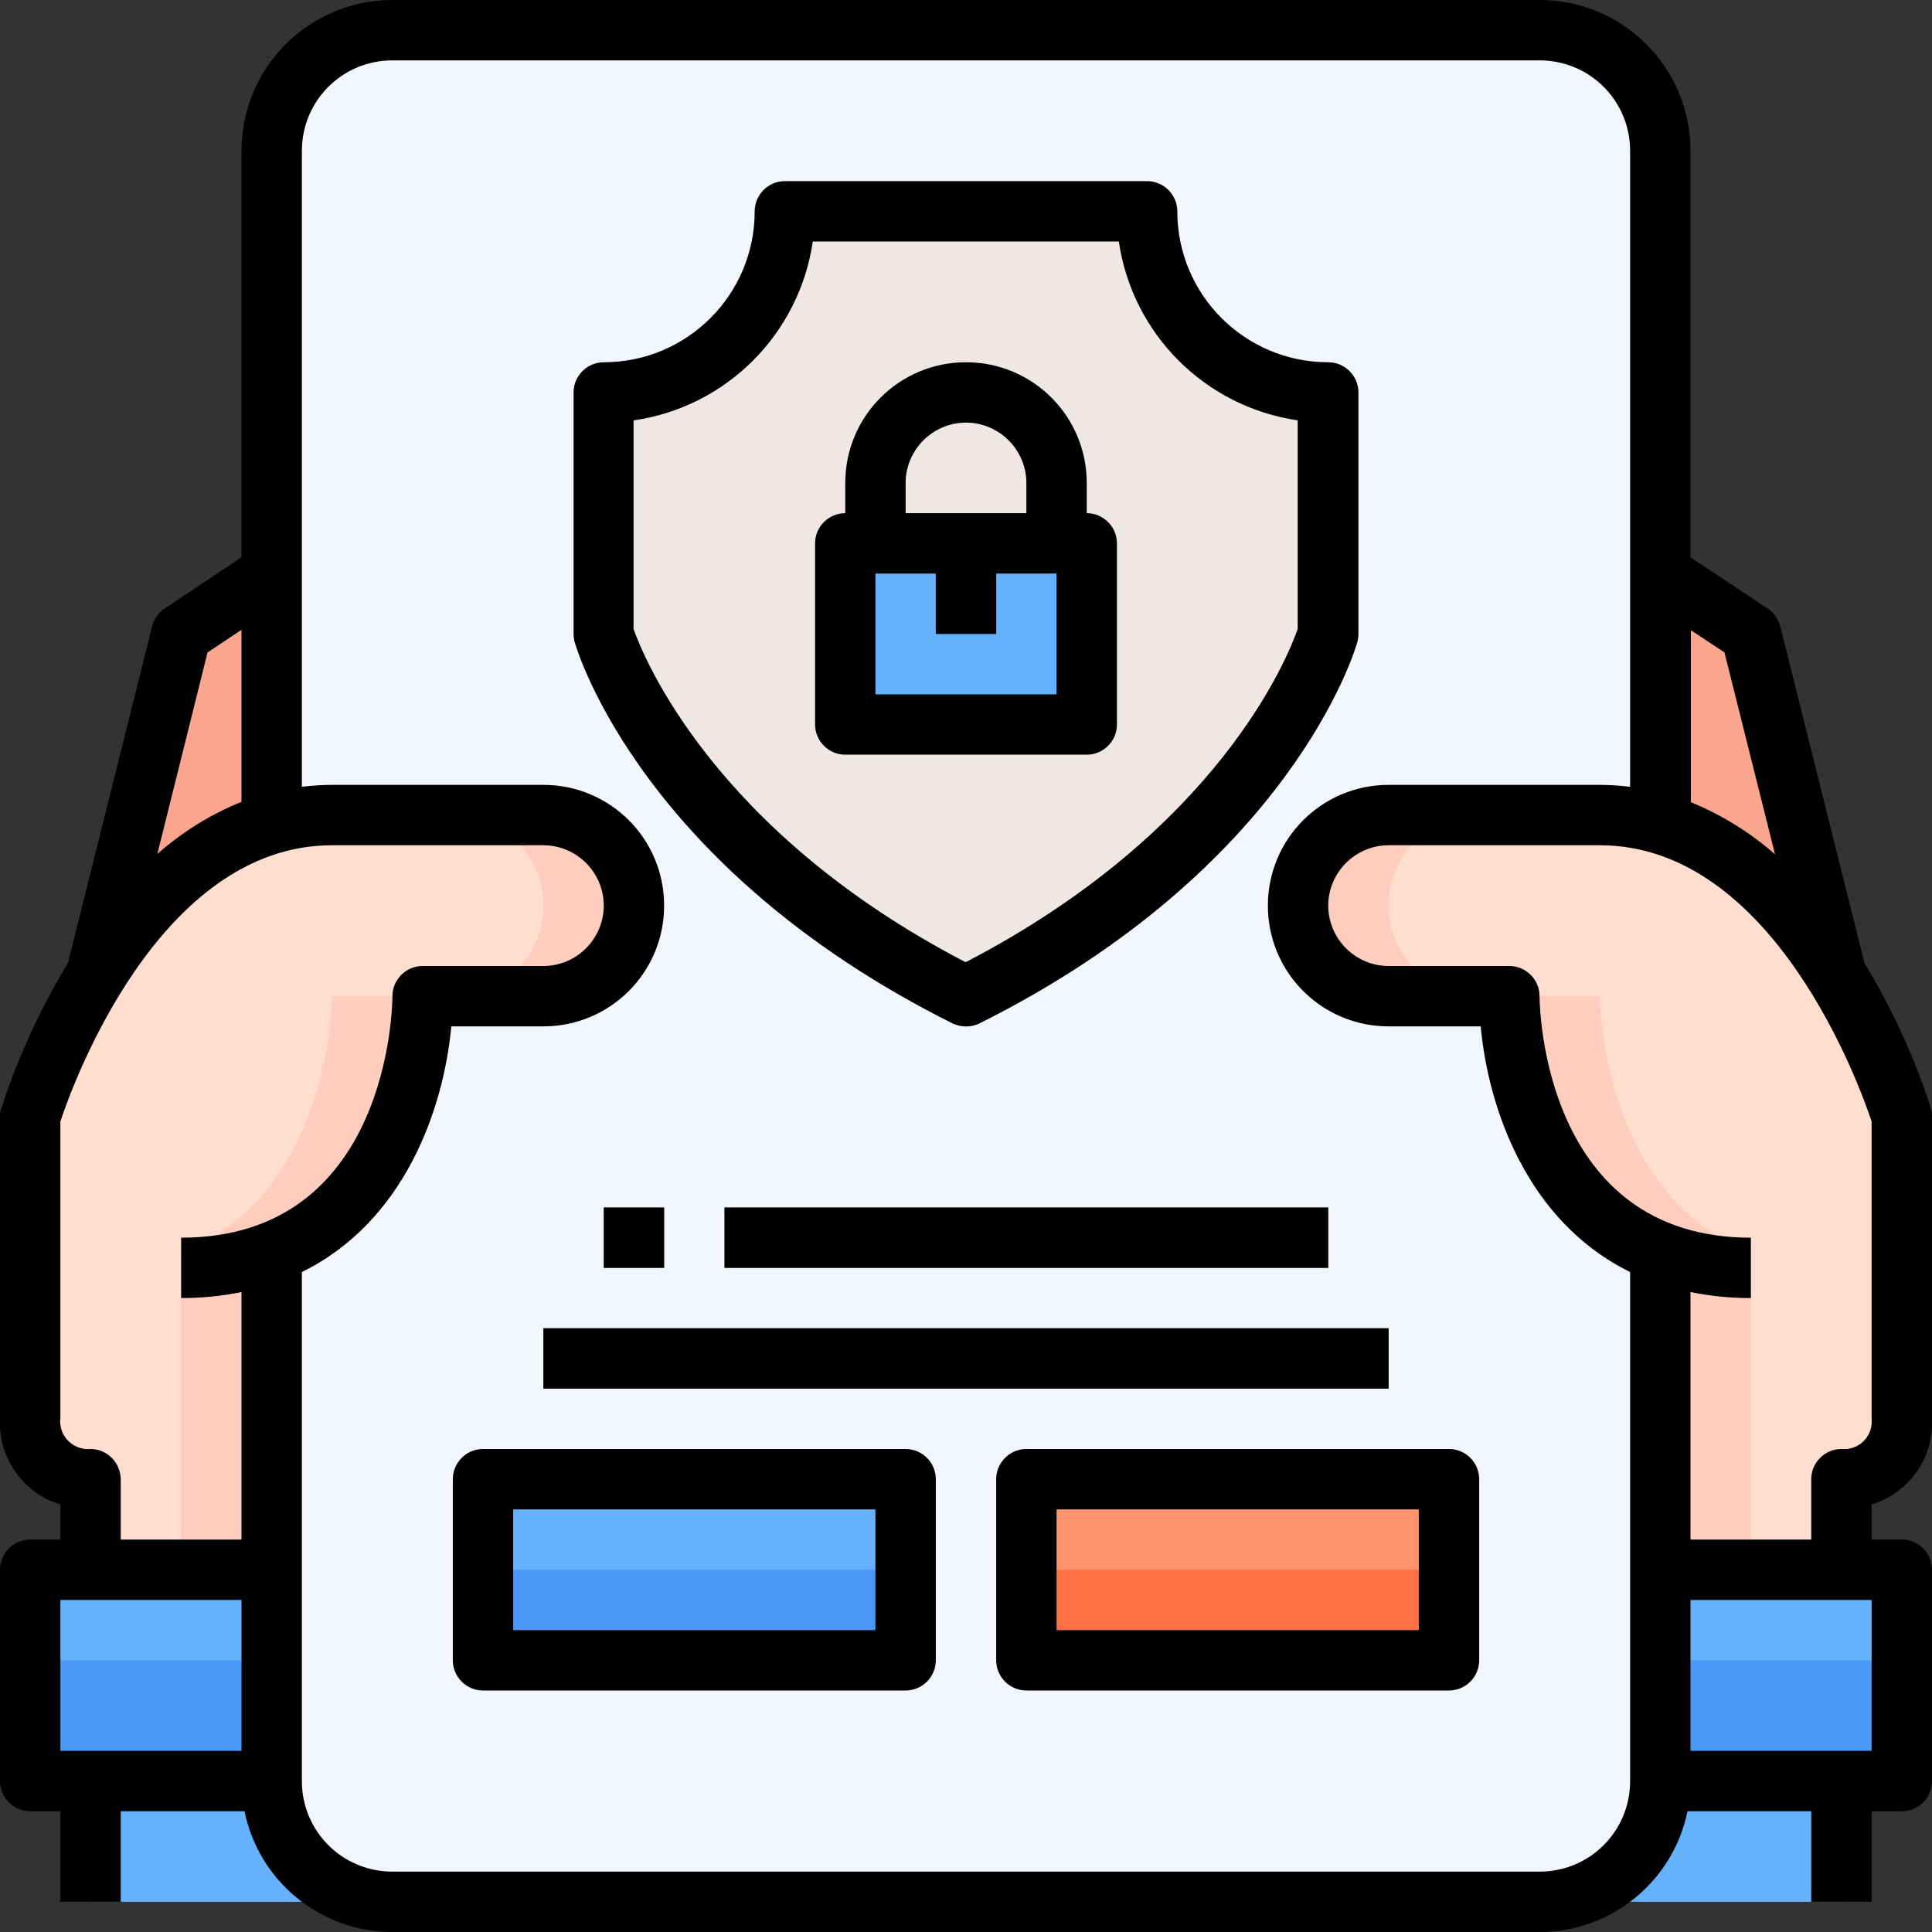 <?xml version="1.0" encoding="utf-8"?>
<!-- Generator: Adobe Illustrator 23.1.0, SVG Export Plug-In . SVG Version: 6.00 Build 0)  -->
<svg version="1.1" id="Слой_1" xmlns="http://www.w3.org/2000/svg" xmlns:xlink="http://www.w3.org/1999/xlink" x="0px" y="0px"
	 viewBox="0 0 512 512" style="enable-background:new 0 0 512 512;" xml:space="preserve">
<rect x="0" y="0" width="512" height="512" fill="#333333" stroke="none"/>
<style type="text/css">
	.st0{fill:#F2F6FC;}
	.st1{fill:#65B1FC;}
	.st2{fill:#4A98F7;}
	.st3{fill:#FAA68E;}
	.st4{fill:#FFDECF;}
	.st5{fill:#FFCDBE;}
	.st6{fill:#EFE7E4;}
	.st7{fill:#9C9C9C;}
	.st8{fill:#FF936B;}
	.st9{fill:#FF7045;}
</style>
<path class="st0" d="M104,8h304c17.7,0,32,14.3,32,32v432c0,17.7-14.3,32-32,32H104c-17.7,0-32-14.3-32-32V40C72,22.3,86.3,8,104,8z
	"/>
<path class="st1" d="M72,416v56H24H8v-56h16H72z"/>
<path class="st2" d="M72,440v32H24H8v-32h16H72z"/>
<path class="st1" d="M504,416v56h-16h-48v-56h48H504z"/>
<path class="st2" d="M504,440v32h-16h-48v-32h48H504z"/>
<path class="st1" d="M104,504H24v-32h48C72,489.7,86.3,504,104,504z"/>
<path class="st1" d="M488,472v32h-80c17.7,0,32-14.3,32-32H488z"/>
<path class="st3" d="M72,152v66.3c-20.9,6.1-36.2,23.5-46.6,40.3L48,168L72,152z"/>
<path class="st3" d="M486.6,258.6c-10.4-16.8-25.8-34.2-46.6-40.3V152l24,16L486.6,258.6z"/>
<path class="st4" d="M72,331.8V416H24v-24c-8.7,0.2-15.8-6.7-16-15.3c0-0.2,0-0.4,0-0.7v-80c4.3-13.1,10.1-25.6,17.4-37.4
	c10.4-16.8,25.8-34.2,46.6-40.3c5.2-1.6,10.6-2.3,16-2.3h56c13.3,0,24,10.7,24,24s-10.7,24-24,24h-32C112,264,112,316.6,72,331.8z"
	/>
<path class="st5" d="M48,331.8V416h24v-84.2c40-15.2,40-67.8,40-67.8H88C88,264,88,316.6,48,331.8z"/>
<path class="st5" d="M144,216h-24c13.3,0,24,10.7,24,24s-10.7,24-24,24h24c13.3,0,24-10.7,24-24S157.3,216,144,216z"/>
<path class="st4" d="M488,392v24h-48v-84.2c-40-15.2-40-67.8-40-67.8h-32c-13.3,0-24-10.7-24-24s10.7-24,24-24h56
	c5.4,0,10.8,0.8,16,2.3c20.9,6.1,36.2,23.5,46.6,40.3c7.2,11.7,13.1,24.3,17.4,37.4v80c0.2,8.7-6.7,15.8-15.3,16
	C488.4,392,488.2,392,488,392z"/>
<path class="st5" d="M368,240c0-13.3,10.7-24,24-24h-24c-13.3,0-24,10.7-24,24s10.7,24,24,24h24C378.7,264,368,253.3,368,240z"/>
<path class="st5" d="M424,264h-24c0,0,0,52.6,40,67.8V416h24v-84.2C424,316.6,424,264,424,264z"/>
<path class="st6" d="M352,168c0,0-16,56-96,96c-80-40-96-96-96-96v-64c26.5,0,48-21.5,48-48h96c0,26.5,21.5,48,48,48V168z"/>
<path class="st6" d="M304,56h-24c0,26.5,21.5,48,48,48v64c0,0-14.5,50.2-84,89.5c3.9,2.2,7.8,4.4,12,6.5c80-40,96-96,96-96v-64
	C325.5,104,304,82.5,304,56z"/>
<path class="st1" d="M224,144h64v48h-64V144z"/>
<path class="st0" d="M288,144h-16v-16c0-8.8-7.2-16-16-16c-8.8,0-16,7.2-16,16v16h-16v-16c0-17.7,14.3-32,32-32s32,14.3,32,32V144z"
	/>
<path class="st2" d="M248,144h16v24h-16V144z"/>
<g>
	<path class="st7" d="M160,320h16v16h-16V320z"/>
	<path class="st7" d="M192,320h160v16H192V320z"/>
	<path class="st7" d="M144,352h224v16H144V352z"/>
</g>
<path class="st1" d="M128,392h112v48H128V392z"/>
<path class="st8" d="M272,392h112v48H272V392z"/>
<path class="st2" d="M128,416h112v24H128V416z"/>
<path class="st9" d="M272,416h112v24H272V416z"/>
<path d="M512,376v-80c0-0.8-0.1-1.6-0.3-2.3c-4.3-13.5-10.3-26.4-17.6-38.5l-22.3-89.2c-0.5-1.9-1.7-3.6-3.3-4.7L448,147.7V40
	c0-22.1-17.9-40-40-40H104C81.9,0,64,17.9,64,40v107.7l-20.4,13.6c-1.7,1.1-2.8,2.8-3.3,4.7L18,255.2c-7.3,12.1-13.3,25-17.6,38.5
	C0.1,294.4,0,295.2,0,296v80c-0.5,10.3,6.1,19.7,16,22.7v9.3H8c-4.4,0-8,3.6-8,8v56c0,4.4,3.6,8,8,8h8v24h16v-24h32.8
	c3.8,18.6,20.2,32,39.2,32h304c19,0,35.4-13.4,39.2-32H480v24h16v-24h8c4.4,0,8-3.6,8-8v-56c0-4.4-3.6-8-8-8h-8v-9.3
	C505.9,395.7,512.5,386.3,512,376z M496,376c0.4,4-2.5,7.6-6.6,8c-0.5,0-1,0-1.4,0c-4.4,0-8,3.6-8,8v16h-32v-65.6
	c5.3,1.1,10.6,1.6,16,1.6v-16c-55.1,0-56-61.4-56-64c0-4.4-3.6-8-8-8h-32c-8.8,0-16-7.2-16-16s7.2-16,16-16h56
	c46.1,0,69,64.2,72,73.2V376z M457,172.9l13.4,53.5c-6.6-5.8-14.2-10.5-22.3-13.8v-45.6L457,172.9z M55,172.9l9-6v45.6
	c-8.2,3.3-15.7,8-22.3,13.8L55,172.9z M16,297.2c3-9.1,25.9-73.2,72-73.2h56c8.8,0,16,7.2,16,16s-7.2,16-16,16h-32c-4.4,0-8,3.6-8,8
	l0,0c0,2.6-0.9,64-56,64v16c5.4,0,10.7-0.5,16-1.6V408H32v-16c-0.1-4.4-3.5-7.9-7.9-8c-4,0.4-7.7-2.5-8.1-6.5c-0.1-0.5-0.1-1,0-1.5
	L16,297.2z M16,424h48v40H16V424z M408,496H104c-13.3,0-24-10.7-24-24V337.1c27.3-13.4,37.6-43.4,39.6-65.1H144
	c17.7,0,32-14.3,32-32s-14.3-32-32-32H88c-2.7,0-5.3,0.2-8,0.5V40c0-13.3,10.7-24,24-24h304c13.3,0,24,10.7,24,24v168.5
	c-2.7-0.3-5.3-0.5-8-0.5h-56c-17.7,0-32,14.3-32,32s14.3,32,32,32h24.4c2,21.7,12.3,51.7,39.6,65.1V472C432,485.3,421.3,496,408,496
	z M496,464h-48v-40h48V464z"/>
<path d="M252.4,271.2c2.3,1.1,4.9,1.1,7.2,0c82.2-41.1,99.4-98.5,100.1-101c0.2-0.7,0.3-1.5,0.3-2.2v-64c0-4.4-3.6-8-8-8
	c-22.1,0-40-17.9-40-40c0-4.4-3.6-8-8-8h-96c-4.4,0-8,3.6-8,8c0,22.1-17.9,40-40,40c-4.4,0-8,3.6-8,8v64c0,0.7,0.1,1.5,0.3,2.2
	C153,172.6,170.2,230.1,252.4,271.2z M168,111.4c24.6-3.6,43.8-22.9,47.4-47.4h81.1c3.6,24.6,22.9,43.8,47.4,47.4v55.3
	c-2.5,7.1-20.6,53.3-88,88.3c-67-34.8-85.5-81.2-88-88.3V111.4z"/>
<path d="M224,200h64c4.4,0,8-3.6,8-8v-48c0-4.4-3.6-8-8-8v-8c0-17.7-14.3-32-32-32s-32,14.3-32,32v8c-4.4,0-8,3.6-8,8v48
	C216,196.4,219.6,200,224,200z M280,184h-48v-32h16v16h16v-16h16V184z M240,128c0-8.8,7.2-16,16-16c8.8,0,16,7.2,16,16v8h-32V128z"
	/>
<path d="M160,320h16v16h-16V320z"/>
<path d="M192,320h160v16H192V320z"/>
<path d="M144,352h224v16H144V352z"/>
<path d="M240,384H128c-4.4,0-8,3.6-8,8v48c0,4.4,3.6,8,8,8h112c4.4,0,8-3.6,8-8v-48C248,387.6,244.4,384,240,384z M232,432h-96v-32
	h96V432z"/>
<path d="M384,384H272c-4.4,0-8,3.6-8,8v48c0,4.4,3.6,8,8,8h112c4.4,0,8-3.6,8-8v-48C392,387.6,388.4,384,384,384z M376,432h-96v-32
	h96V432z"/>
</svg>
